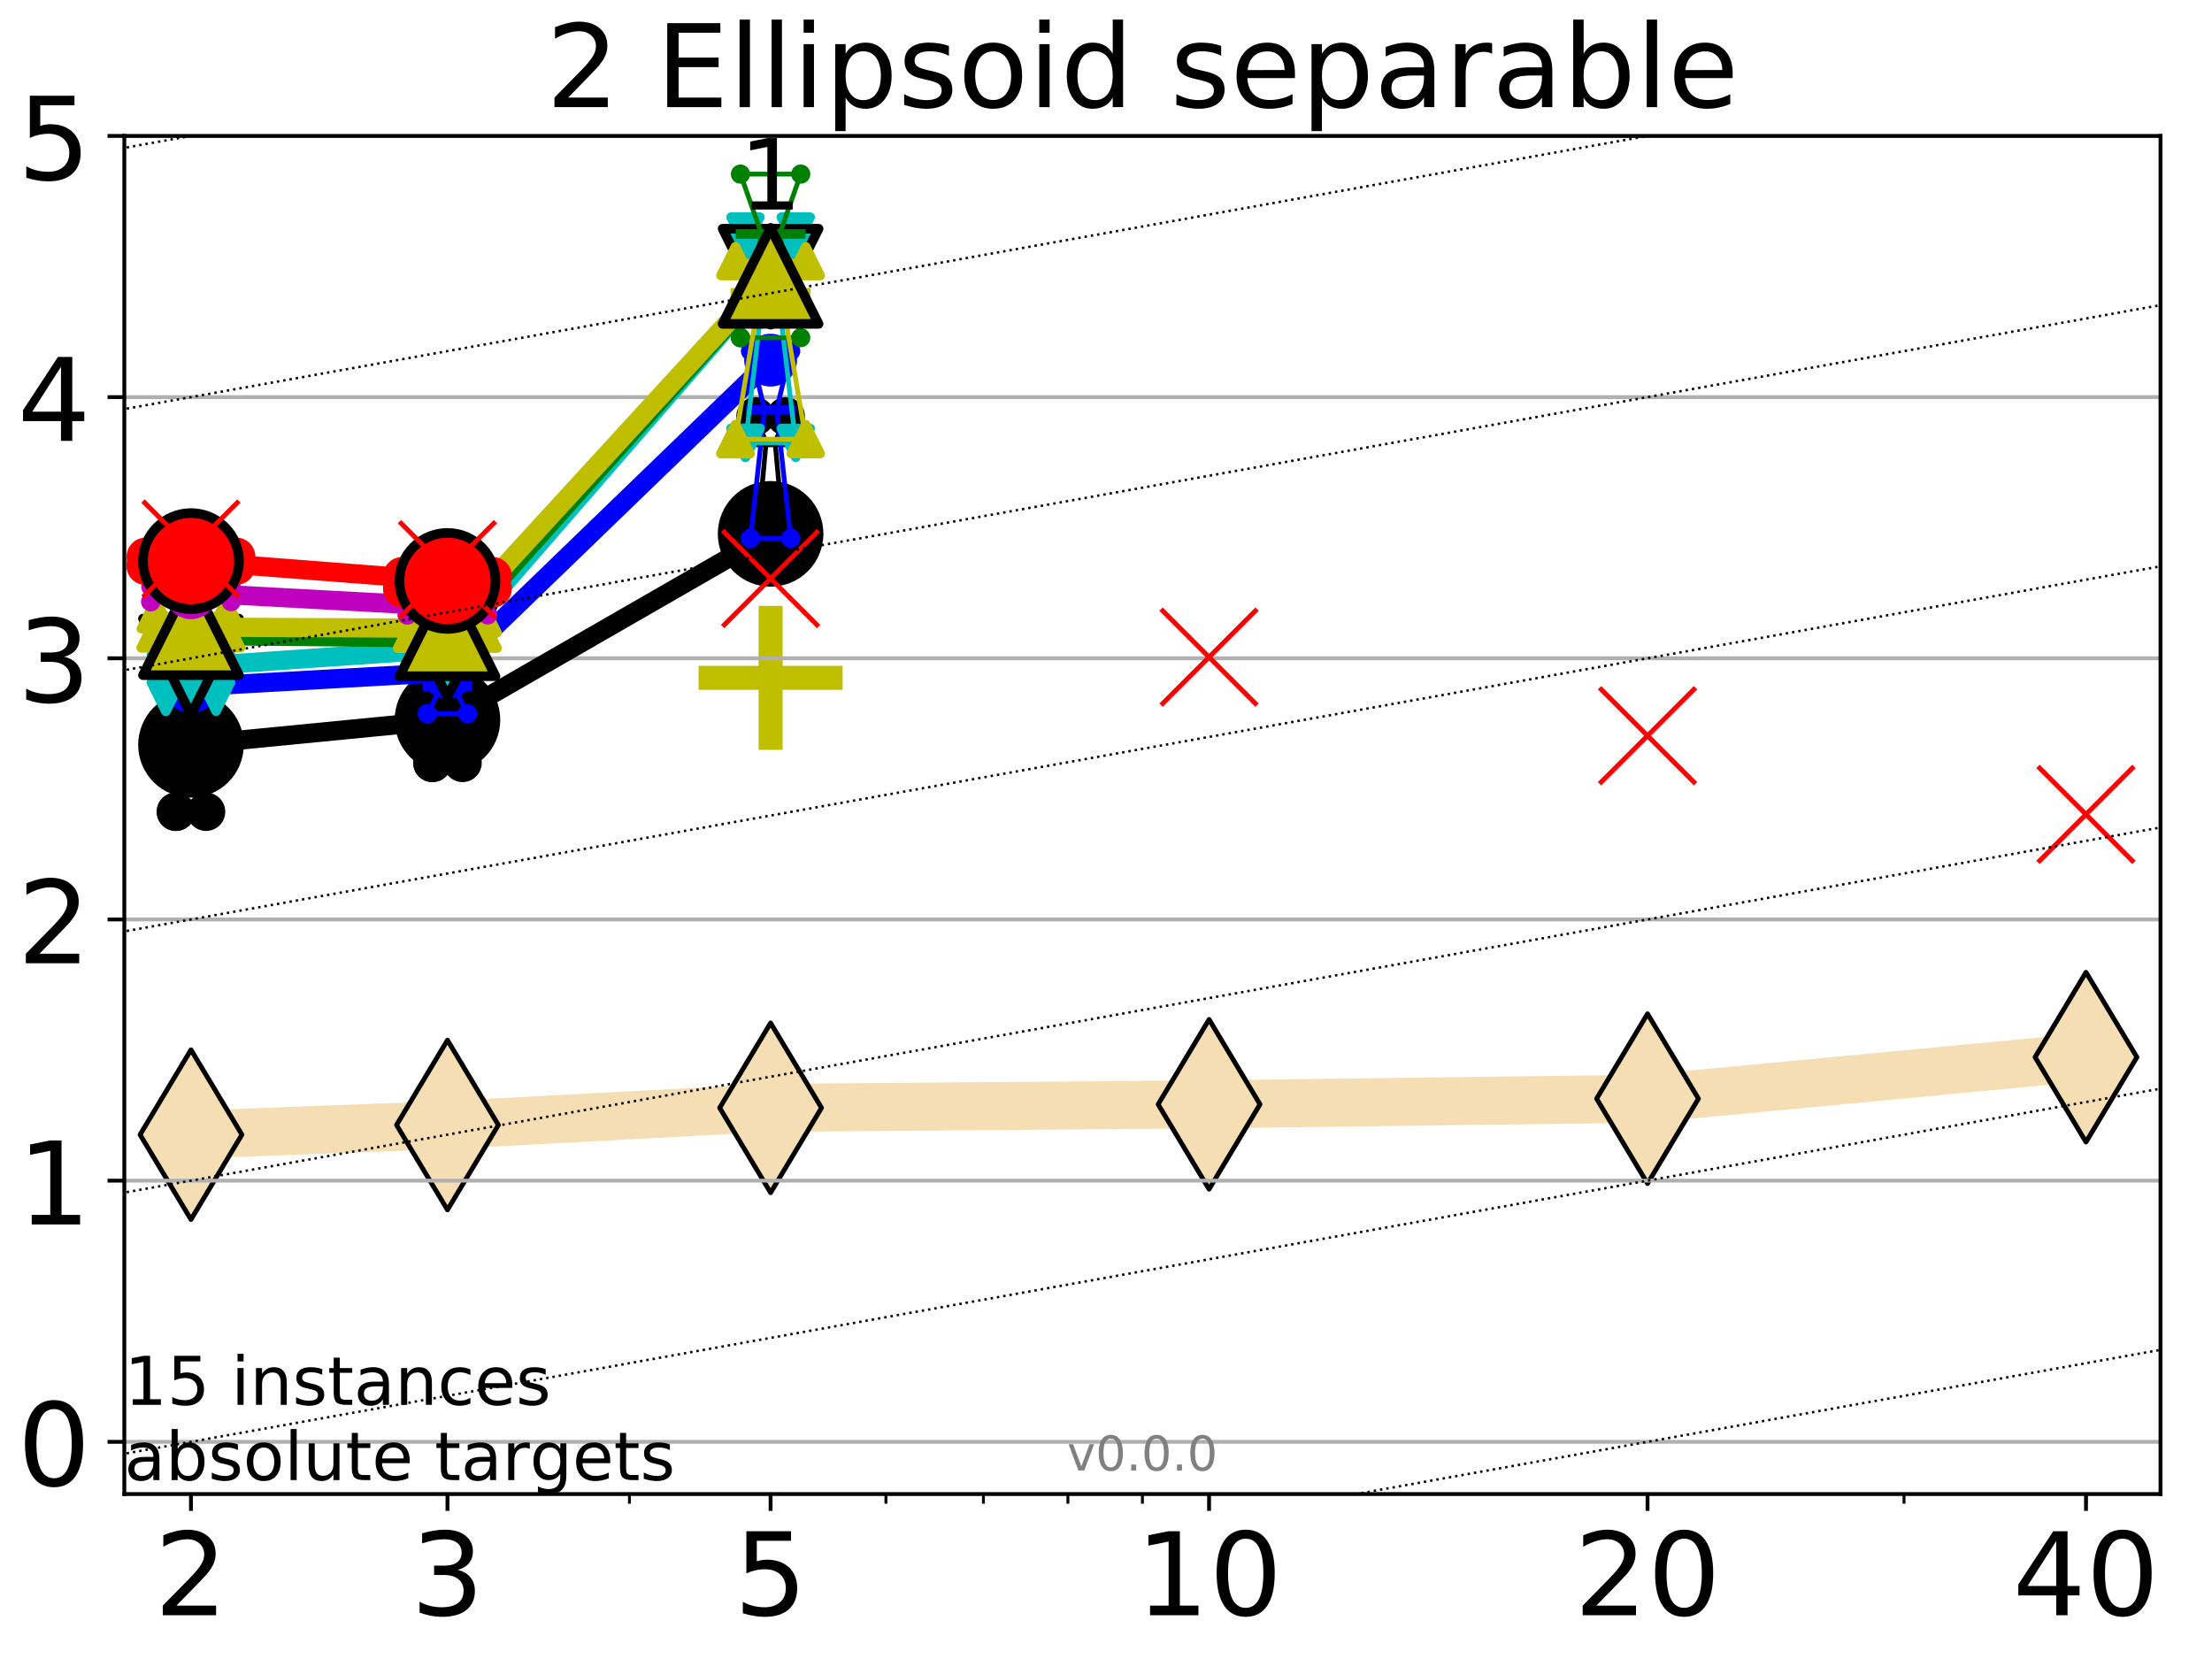 <?xml version="1.0" encoding="utf-8" standalone="no"?>
<!DOCTYPE svg PUBLIC "-//W3C//DTD SVG 1.1//EN"
  "http://www.w3.org/Graphics/SVG/1.1/DTD/svg11.dtd">
<!-- Created with matplotlib (http://matplotlib.org/) -->
<svg height="345.6pt" version="1.1" viewBox="0 0 460.8 345.6" width="460.8pt" xmlns="http://www.w3.org/2000/svg" xmlns:xlink="http://www.w3.org/1999/xlink">
 <defs>
  <style type="text/css">
*{stroke-linecap:butt;stroke-linejoin:round;}
  </style>
 </defs>
 <g id="figure_1">
  <g id="patch_1">
   <path d="M 0 345.6 
L 460.8 345.6 
L 460.8 0 
L 0 0 
z
" style="fill:#ffffff;"/>
  </g>
  <g id="axes_1">
   <g id="patch_2">
    <path d="M 25.9 311.24 
L 450.072 311.24 
L 450.072 28.32 
L 25.9 28.32 
z
" style="fill:#ffffff;"/>
   </g>
   <g id="line2d_1">
    <path clip-path="url(#p41b72214f4)" d="M 39.784 236.37 
L 93.215 234.358 
L 160.53 230.784 
L 251.87 230.05 
L 343.211 228.874 
L 434.551 220.229 
" style="fill:none;stroke:#f5deb3;stroke-linecap:square;stroke-width:10;"/>
    <defs>
     <path d="M -0 17.678 
L 10.607 0 
L 0 -17.678 
L -10.607 -0 
z
" id="m17acba09c2" style="stroke:#000000;stroke-linejoin:miter;"/>
    </defs>
    <g clip-path="url(#p41b72214f4)">
     <use style="fill:#f5deb3;stroke:#000000;stroke-linejoin:miter;" x="39.784" xlink:href="#m17acba09c2" y="236.37"/>
     <use style="fill:#f5deb3;stroke:#000000;stroke-linejoin:miter;" x="93.215" xlink:href="#m17acba09c2" y="234.358"/>
     <use style="fill:#f5deb3;stroke:#000000;stroke-linejoin:miter;" x="160.53" xlink:href="#m17acba09c2" y="230.784"/>
     <use style="fill:#f5deb3;stroke:#000000;stroke-linejoin:miter;" x="251.87" xlink:href="#m17acba09c2" y="230.05"/>
     <use style="fill:#f5deb3;stroke:#000000;stroke-linejoin:miter;" x="343.211" xlink:href="#m17acba09c2" y="228.874"/>
     <use style="fill:#f5deb3;stroke:#000000;stroke-linejoin:miter;" x="434.551" xlink:href="#m17acba09c2" y="220.229"/>
    </g>
   </g>
   <g id="line2d_2">
    <defs>
     <path d="M -15 0 
L 15 0 
M 0 15 
L 0 -15 
" id="m411413c4ca" style="stroke:#bfbf00;stroke-width:5;"/>
    </defs>
    <g clip-path="url(#p41b72214f4)">
     <use style="fill:#bfbf00;stroke:#bfbf00;stroke-width:5;" x="160.53" xlink:href="#m411413c4ca" y="141.21"/>
    </g>
   </g>
   <g id="matplotlib.axis_1">
    <g id="xtick_1">
     <g id="line2d_3">
      <defs>
       <path d="M 0 0 
L 0 3.5 
" id="mc87459ada4" style="stroke:#000000;stroke-width:0.8;"/>
      </defs>
      <g>
       <use style="stroke:#000000;stroke-width:0.8;" x="39.784" xlink:href="#mc87459ada4" y="311.24"/>
      </g>
     </g>
     <g id="text_1">
      <!-- 2 -->
      <defs>
       <path d="M 19.188 8.297 
L 53.609 8.297 
L 53.609 0 
L 7.328 0 
L 7.328 8.297 
Q 12.938 14.109 22.625 23.891 
Q 32.328 33.688 34.812 36.531 
Q 39.547 41.844 41.422 45.531 
Q 43.312 49.219 43.312 52.781 
Q 43.312 58.594 39.234 62.25 
Q 35.156 65.922 28.609 65.922 
Q 23.969 65.922 18.812 64.312 
Q 13.672 62.703 7.812 59.422 
L 7.812 69.391 
Q 13.766 71.781 18.938 73 
Q 24.125 74.219 28.422 74.219 
Q 39.75 74.219 46.484 68.547 
Q 53.219 62.891 53.219 53.422 
Q 53.219 48.922 51.531 44.891 
Q 49.859 40.875 45.406 35.406 
Q 44.188 33.984 37.641 27.219 
Q 31.109 20.453 19.188 8.297 
z
" id="DejaVuSans-32"/>
      </defs>
      <g transform="translate(32.149 336.476)scale(0.24 -0.24)">
       <use xlink:href="#DejaVuSans-32"/>
      </g>
     </g>
    </g>
    <g id="xtick_2">
     <g id="line2d_4">
      <g>
       <use style="stroke:#000000;stroke-width:0.8;" x="93.215" xlink:href="#mc87459ada4" y="311.24"/>
      </g>
     </g>
     <g id="text_2">
      <!-- 3 -->
      <defs>
       <path d="M 40.578 39.312 
Q 47.656 37.797 51.625 33 
Q 55.609 28.219 55.609 21.188 
Q 55.609 10.406 48.188 4.484 
Q 40.766 -1.422 27.094 -1.422 
Q 22.516 -1.422 17.656 -0.516 
Q 12.797 0.391 7.625 2.203 
L 7.625 11.719 
Q 11.719 9.328 16.594 8.109 
Q 21.484 6.891 26.812 6.891 
Q 36.078 6.891 40.938 10.547 
Q 45.797 14.203 45.797 21.188 
Q 45.797 27.641 41.281 31.266 
Q 36.766 34.906 28.719 34.906 
L 20.219 34.906 
L 20.219 43.016 
L 29.109 43.016 
Q 36.375 43.016 40.234 45.922 
Q 44.094 48.828 44.094 54.297 
Q 44.094 59.906 40.109 62.906 
Q 36.141 65.922 28.719 65.922 
Q 24.656 65.922 20.016 65.031 
Q 15.375 64.156 9.812 62.312 
L 9.812 71.094 
Q 15.438 72.656 20.344 73.438 
Q 25.25 74.219 29.594 74.219 
Q 40.828 74.219 47.359 69.109 
Q 53.906 64.016 53.906 55.328 
Q 53.906 49.266 50.438 45.094 
Q 46.969 40.922 40.578 39.312 
z
" id="DejaVuSans-33"/>
      </defs>
      <g transform="translate(85.58 336.476)scale(0.24 -0.24)">
       <use xlink:href="#DejaVuSans-33"/>
      </g>
     </g>
    </g>
    <g id="xtick_3">
     <g id="line2d_5">
      <g>
       <use style="stroke:#000000;stroke-width:0.8;" x="160.53" xlink:href="#mc87459ada4" y="311.24"/>
      </g>
     </g>
     <g id="text_3">
      <!-- 5 -->
      <defs>
       <path d="M 10.797 72.906 
L 49.516 72.906 
L 49.516 64.594 
L 19.828 64.594 
L 19.828 46.734 
Q 21.969 47.469 24.109 47.828 
Q 26.266 48.188 28.422 48.188 
Q 40.625 48.188 47.75 41.5 
Q 54.891 34.812 54.891 23.391 
Q 54.891 11.625 47.562 5.094 
Q 40.234 -1.422 26.906 -1.422 
Q 22.312 -1.422 17.547 -0.641 
Q 12.797 0.141 7.719 1.703 
L 7.719 11.625 
Q 12.109 9.234 16.797 8.062 
Q 21.484 6.891 26.703 6.891 
Q 35.156 6.891 40.078 11.328 
Q 45.016 15.766 45.016 23.391 
Q 45.016 31 40.078 35.438 
Q 35.156 39.891 26.703 39.891 
Q 22.75 39.891 18.812 39.016 
Q 14.891 38.141 10.797 36.281 
z
" id="DejaVuSans-35"/>
      </defs>
      <g transform="translate(152.895 336.476)scale(0.24 -0.24)">
       <use xlink:href="#DejaVuSans-35"/>
      </g>
     </g>
    </g>
    <g id="xtick_4">
     <g id="line2d_6">
      <g>
       <use style="stroke:#000000;stroke-width:0.8;" x="251.87" xlink:href="#mc87459ada4" y="311.24"/>
      </g>
     </g>
     <g id="text_4">
      <!-- 10 -->
      <defs>
       <path d="M 12.406 8.297 
L 28.516 8.297 
L 28.516 63.922 
L 10.984 60.406 
L 10.984 69.391 
L 28.422 72.906 
L 38.281 72.906 
L 38.281 8.297 
L 54.391 8.297 
L 54.391 0 
L 12.406 0 
z
" id="DejaVuSans-31"/>
       <path d="M 31.781 66.406 
Q 24.172 66.406 20.328 58.906 
Q 16.5 51.422 16.5 36.375 
Q 16.5 21.391 20.328 13.891 
Q 24.172 6.391 31.781 6.391 
Q 39.453 6.391 43.281 13.891 
Q 47.125 21.391 47.125 36.375 
Q 47.125 51.422 43.281 58.906 
Q 39.453 66.406 31.781 66.406 
z
M 31.781 74.219 
Q 44.047 74.219 50.516 64.516 
Q 56.984 54.828 56.984 36.375 
Q 56.984 17.969 50.516 8.266 
Q 44.047 -1.422 31.781 -1.422 
Q 19.531 -1.422 13.062 8.266 
Q 6.594 17.969 6.594 36.375 
Q 6.594 54.828 13.062 64.516 
Q 19.531 74.219 31.781 74.219 
z
" id="DejaVuSans-30"/>
      </defs>
      <g transform="translate(236.6 336.476)scale(0.24 -0.24)">
       <use xlink:href="#DejaVuSans-31"/>
       <use x="63.623" xlink:href="#DejaVuSans-30"/>
      </g>
     </g>
    </g>
    <g id="xtick_5">
     <g id="line2d_7">
      <g>
       <use style="stroke:#000000;stroke-width:0.8;" x="343.211" xlink:href="#mc87459ada4" y="311.24"/>
      </g>
     </g>
     <g id="text_5">
      <!-- 20 -->
      <g transform="translate(327.941 336.476)scale(0.24 -0.24)">
       <use xlink:href="#DejaVuSans-32"/>
       <use x="63.623" xlink:href="#DejaVuSans-30"/>
      </g>
     </g>
    </g>
    <g id="xtick_6">
     <g id="line2d_8">
      <g>
       <use style="stroke:#000000;stroke-width:0.8;" x="434.551" xlink:href="#mc87459ada4" y="311.24"/>
      </g>
     </g>
     <g id="text_6">
      <!-- 40 -->
      <defs>
       <path d="M 37.797 64.312 
L 12.891 25.391 
L 37.797 25.391 
z
M 35.203 72.906 
L 47.609 72.906 
L 47.609 25.391 
L 58.016 25.391 
L 58.016 17.188 
L 47.609 17.188 
L 47.609 0 
L 37.797 0 
L 37.797 17.188 
L 4.891 17.188 
L 4.891 26.703 
z
" id="DejaVuSans-34"/>
      </defs>
      <g transform="translate(419.281 336.476)scale(0.24 -0.24)">
       <use xlink:href="#DejaVuSans-34"/>
       <use x="63.623" xlink:href="#DejaVuSans-30"/>
      </g>
     </g>
    </g>
    <g id="xtick_7">
     <g id="line2d_9">
      <defs>
       <path d="M 0 0 
L 0 2 
" id="m5829cdf024" style="stroke:#000000;stroke-width:0.6;"/>
      </defs>
      <g>
       <use style="stroke:#000000;stroke-width:0.6;" x="39.784" xlink:href="#m5829cdf024" y="311.24"/>
      </g>
     </g>
    </g>
    <g id="xtick_8">
     <g id="line2d_10">
      <g>
       <use style="stroke:#000000;stroke-width:0.6;" x="93.215" xlink:href="#m5829cdf024" y="311.24"/>
      </g>
     </g>
    </g>
    <g id="xtick_9">
     <g id="line2d_11">
      <g>
       <use style="stroke:#000000;stroke-width:0.6;" x="131.125" xlink:href="#m5829cdf024" y="311.24"/>
      </g>
     </g>
    </g>
    <g id="xtick_10">
     <g id="line2d_12">
      <g>
       <use style="stroke:#000000;stroke-width:0.6;" x="160.53" xlink:href="#m5829cdf024" y="311.24"/>
      </g>
     </g>
    </g>
    <g id="xtick_11">
     <g id="line2d_13">
      <g>
       <use style="stroke:#000000;stroke-width:0.6;" x="184.555" xlink:href="#m5829cdf024" y="311.24"/>
      </g>
     </g>
    </g>
    <g id="xtick_12">
     <g id="line2d_14">
      <g>
       <use style="stroke:#000000;stroke-width:0.6;" x="204.869" xlink:href="#m5829cdf024" y="311.24"/>
      </g>
     </g>
    </g>
    <g id="xtick_13">
     <g id="line2d_15">
      <g>
       <use style="stroke:#000000;stroke-width:0.6;" x="222.465" xlink:href="#m5829cdf024" y="311.24"/>
      </g>
     </g>
    </g>
    <g id="xtick_14">
     <g id="line2d_16">
      <g>
       <use style="stroke:#000000;stroke-width:0.6;" x="237.986" xlink:href="#m5829cdf024" y="311.24"/>
      </g>
     </g>
    </g>
    <g id="xtick_15">
     <g id="line2d_17">
      <g>
       <use style="stroke:#000000;stroke-width:0.6;" x="343.211" xlink:href="#m5829cdf024" y="311.24"/>
      </g>
     </g>
    </g>
    <g id="xtick_16">
     <g id="line2d_18">
      <g>
       <use style="stroke:#000000;stroke-width:0.6;" x="396.641" xlink:href="#m5829cdf024" y="311.24"/>
      </g>
     </g>
    </g>
    <g id="xtick_17">
     <g id="line2d_19">
      <g>
       <use style="stroke:#000000;stroke-width:0.6;" x="434.551" xlink:href="#m5829cdf024" y="311.24"/>
      </g>
     </g>
    </g>
   </g>
   <g id="matplotlib.axis_2">
    <g id="ytick_1">
     <g id="line2d_20">
      <path clip-path="url(#p41b72214f4)" d="M 25.9 300.358 
L 450.072 300.358 
" style="fill:none;stroke:#b0b0b0;stroke-linecap:square;stroke-width:0.8;"/>
     </g>
     <g id="line2d_21">
      <defs>
       <path d="M 0 0 
L -3.5 0 
" id="mf0dac13c81" style="stroke:#000000;stroke-width:0.8;"/>
      </defs>
      <g>
       <use style="stroke:#000000;stroke-width:0.8;" x="25.9" xlink:href="#mf0dac13c81" y="300.358"/>
      </g>
     </g>
     <g id="text_7">
      <!-- 0 -->
      <g transform="translate(3.63 309.477)scale(0.24 -0.24)">
       <use xlink:href="#DejaVuSans-30"/>
      </g>
     </g>
    </g>
    <g id="ytick_2">
     <g id="line2d_22">
      <path clip-path="url(#p41b72214f4)" d="M 25.9 245.951 
L 450.072 245.951 
" style="fill:none;stroke:#b0b0b0;stroke-linecap:square;stroke-width:0.8;"/>
     </g>
     <g id="line2d_23">
      <g>
       <use style="stroke:#000000;stroke-width:0.8;" x="25.9" xlink:href="#mf0dac13c81" y="245.951"/>
      </g>
     </g>
     <g id="text_8">
      <!-- 1 -->
      <g transform="translate(3.63 255.069)scale(0.24 -0.24)">
       <use xlink:href="#DejaVuSans-31"/>
      </g>
     </g>
    </g>
    <g id="ytick_3">
     <g id="line2d_24">
      <path clip-path="url(#p41b72214f4)" d="M 25.9 191.543 
L 450.072 191.543 
" style="fill:none;stroke:#b0b0b0;stroke-linecap:square;stroke-width:0.8;"/>
     </g>
     <g id="line2d_25">
      <g>
       <use style="stroke:#000000;stroke-width:0.8;" x="25.9" xlink:href="#mf0dac13c81" y="191.543"/>
      </g>
     </g>
     <g id="text_9">
      <!-- 2 -->
      <g transform="translate(3.63 200.661)scale(0.24 -0.24)">
       <use xlink:href="#DejaVuSans-32"/>
      </g>
     </g>
    </g>
    <g id="ytick_4">
     <g id="line2d_26">
      <path clip-path="url(#p41b72214f4)" d="M 25.9 137.135 
L 450.072 137.135 
" style="fill:none;stroke:#b0b0b0;stroke-linecap:square;stroke-width:0.8;"/>
     </g>
     <g id="line2d_27">
      <g>
       <use style="stroke:#000000;stroke-width:0.8;" x="25.9" xlink:href="#mf0dac13c81" y="137.135"/>
      </g>
     </g>
     <g id="text_10">
      <!-- 3 -->
      <g transform="translate(3.63 146.254)scale(0.24 -0.24)">
       <use xlink:href="#DejaVuSans-33"/>
      </g>
     </g>
    </g>
    <g id="ytick_5">
     <g id="line2d_28">
      <path clip-path="url(#p41b72214f4)" d="M 25.9 82.728 
L 450.072 82.728 
" style="fill:none;stroke:#b0b0b0;stroke-linecap:square;stroke-width:0.8;"/>
     </g>
     <g id="line2d_29">
      <g>
       <use style="stroke:#000000;stroke-width:0.8;" x="25.9" xlink:href="#mf0dac13c81" y="82.728"/>
      </g>
     </g>
     <g id="text_11">
      <!-- 4 -->
      <g transform="translate(3.63 91.846)scale(0.24 -0.24)">
       <use xlink:href="#DejaVuSans-34"/>
      </g>
     </g>
    </g>
    <g id="ytick_6">
     <g id="line2d_30">
      <path clip-path="url(#p41b72214f4)" d="M 25.9 28.32 
L 450.072 28.32 
" style="fill:none;stroke:#b0b0b0;stroke-linecap:square;stroke-width:0.8;"/>
     </g>
     <g id="line2d_31">
      <g>
       <use style="stroke:#000000;stroke-width:0.8;" x="25.9" xlink:href="#mf0dac13c81" y="28.32"/>
      </g>
     </g>
     <g id="text_12">
      <!-- 5 -->
      <g transform="translate(3.63 37.438)scale(0.24 -0.24)">
       <use xlink:href="#DejaVuSans-35"/>
      </g>
     </g>
    </g>
   </g>
   <g id="line2d_32">
    <path clip-path="url(#p41b72214f4)" d="M 36.644 169.102 
L 38.842 162.505 
L 36.644 160.311 
L 42.924 160.311 
L 40.726 162.505 
L 42.924 169.102 
L 36.644 169.102 
" style="fill:none;stroke:#000000;stroke-linecap:square;"/>
   </g>
   <g id="line2d_33">
    <path clip-path="url(#p41b72214f4)" d="M 36.644 169.102 
L 42.924 169.102 
L 42.924 160.311 
L 36.644 160.311 
L 36.644 169.102 
" style="fill:none;"/>
    <defs>
     <path d="M 0 3 
C 0.796 3 1.559 2.684 2.121 2.121 
C 2.684 1.559 3 0.796 3 0 
C 3 -0.796 2.684 -1.559 2.121 -2.121 
C 1.559 -2.684 0.796 -3 0 -3 
C -0.796 -3 -1.559 -2.684 -2.121 -2.121 
C -2.684 -1.559 -3 -0.796 -3 0 
C -3 0.796 -2.684 1.559 -2.121 2.121 
C -1.559 2.684 -0.796 3 0 3 
z
" id="m8e8d3b3128" style="stroke:#000000;stroke-width:2;"/>
    </defs>
    <g clip-path="url(#p41b72214f4)">
     <use style="stroke:#000000;stroke-width:2;" x="36.644" xlink:href="#m8e8d3b3128" y="169.102"/>
     <use style="stroke:#000000;stroke-width:2;" x="42.924" xlink:href="#m8e8d3b3128" y="169.102"/>
     <use style="stroke:#000000;stroke-width:2;" x="42.924" xlink:href="#m8e8d3b3128" y="160.311"/>
     <use style="stroke:#000000;stroke-width:2;" x="36.644" xlink:href="#m8e8d3b3128" y="160.311"/>
     <use style="stroke:#000000;stroke-width:2;" x="36.644" xlink:href="#m8e8d3b3128" y="169.102"/>
    </g>
   </g>
   <g id="line2d_34">
    <path clip-path="url(#p41b72214f4)" d="M 36.644 162.505 
L 42.924 162.505 
" style="fill:none;stroke:#000000;stroke-linecap:square;stroke-width:2;"/>
   </g>
   <g id="line2d_35">
    <path clip-path="url(#p41b72214f4)" d="M 90.075 158.925 
L 92.273 155.986 
L 90.075 154.776 
L 96.355 154.776 
L 94.157 155.986 
L 96.355 158.925 
L 90.075 158.925 
" style="fill:none;stroke:#000000;stroke-linecap:square;"/>
   </g>
   <g id="line2d_36">
    <path clip-path="url(#p41b72214f4)" d="M 90.075 158.925 
L 96.355 158.925 
L 96.355 154.776 
L 90.075 154.776 
L 90.075 158.925 
" style="fill:none;"/>
    <g clip-path="url(#p41b72214f4)">
     <use style="stroke:#000000;stroke-width:2;" x="90.075" xlink:href="#m8e8d3b3128" y="158.925"/>
     <use style="stroke:#000000;stroke-width:2;" x="96.355" xlink:href="#m8e8d3b3128" y="158.925"/>
     <use style="stroke:#000000;stroke-width:2;" x="96.355" xlink:href="#m8e8d3b3128" y="154.776"/>
     <use style="stroke:#000000;stroke-width:2;" x="90.075" xlink:href="#m8e8d3b3128" y="154.776"/>
     <use style="stroke:#000000;stroke-width:2;" x="90.075" xlink:href="#m8e8d3b3128" y="158.925"/>
    </g>
   </g>
   <g id="line2d_37">
    <path clip-path="url(#p41b72214f4)" d="M 90.075 155.986 
L 96.355 155.986 
" style="fill:none;stroke:#000000;stroke-linecap:square;stroke-width:2;"/>
   </g>
   <g id="line2d_38">
    <path clip-path="url(#p41b72214f4)" d="M 157.39 116.239 
L 159.588 92.149 
L 157.39 86.738 
L 163.669 86.738 
L 161.472 92.149 
L 163.669 116.239 
L 157.39 116.239 
" style="fill:none;stroke:#000000;stroke-linecap:square;"/>
   </g>
   <g id="line2d_39">
    <path clip-path="url(#p41b72214f4)" d="M 157.39 116.239 
L 163.669 116.239 
L 163.669 86.738 
L 157.39 86.738 
L 157.39 116.239 
" style="fill:none;"/>
    <g clip-path="url(#p41b72214f4)">
     <use style="stroke:#000000;stroke-width:2;" x="157.39" xlink:href="#m8e8d3b3128" y="116.239"/>
     <use style="stroke:#000000;stroke-width:2;" x="163.669" xlink:href="#m8e8d3b3128" y="116.239"/>
     <use style="stroke:#000000;stroke-width:2;" x="163.669" xlink:href="#m8e8d3b3128" y="86.738"/>
     <use style="stroke:#000000;stroke-width:2;" x="157.39" xlink:href="#m8e8d3b3128" y="86.738"/>
     <use style="stroke:#000000;stroke-width:2;" x="157.39" xlink:href="#m8e8d3b3128" y="116.239"/>
    </g>
   </g>
   <g id="line2d_40">
    <path clip-path="url(#p41b72214f4)" d="M 157.39 92.149 
L 163.669 92.149 
" style="fill:none;stroke:#000000;stroke-linecap:square;stroke-width:2;"/>
   </g>
   <g id="line2d_41">
    <path clip-path="url(#p41b72214f4)" d="M 39.784 155.164 
L 93.215 149.95 
" style="fill:none;stroke:#000000;stroke-linecap:square;stroke-width:4;"/>
   </g>
   <g id="line2d_42">
    <path clip-path="url(#p41b72214f4)" d="M 93.215 149.95 
L 160.53 111.21 
" style="fill:none;stroke:#000000;stroke-linecap:square;stroke-width:4;"/>
   </g>
   <g id="line2d_43">
    <path clip-path="url(#p41b72214f4)" d="M 39.784 155.164 
L 93.215 149.95 
L 160.53 111.21 
" style="fill:none;"/>
    <defs>
     <path d="M 0 10 
C 2.652 10 5.196 8.946 7.071 7.071 
C 8.946 5.196 10 2.652 10 0 
C 10 -2.652 8.946 -5.196 7.071 -7.071 
C 5.196 -8.946 2.652 -10 0 -10 
C -2.652 -10 -5.196 -8.946 -7.071 -7.071 
C -8.946 -5.196 -10 -2.652 -10 0 
C -10 2.652 -8.946 5.196 -7.071 7.071 
C -5.196 8.946 -2.652 10 0 10 
z
" id="m73e2e656a4" style="stroke:#000000;stroke-width:2;"/>
    </defs>
    <g clip-path="url(#p41b72214f4)">
     <use style="stroke:#000000;stroke-width:2;" x="39.784" xlink:href="#m73e2e656a4" y="155.164"/>
     <use style="stroke:#000000;stroke-width:2;" x="93.215" xlink:href="#m73e2e656a4" y="149.95"/>
     <use style="stroke:#000000;stroke-width:2;" x="160.53" xlink:href="#m73e2e656a4" y="111.21"/>
    </g>
   </g>
   <g id="line2d_44">
    <path clip-path="url(#p41b72214f4)" d="M 35.597 141.581 
L 38.528 141.368 
L 35.597 140.837 
L 43.971 140.837 
L 41.04 141.368 
L 43.971 141.581 
L 35.597 141.581 
" style="fill:none;stroke:#0000ff;stroke-linecap:square;"/>
   </g>
   <g id="line2d_45">
    <path clip-path="url(#p41b72214f4)" d="M 35.597 141.581 
L 43.971 141.581 
L 43.971 140.837 
L 35.597 140.837 
L 35.597 141.581 
" style="fill:none;"/>
    <defs>
     <path d="M 0 1.5 
C 0.398 1.5 0.779 1.342 1.061 1.061 
C 1.342 0.779 1.5 0.398 1.5 0 
C 1.5 -0.398 1.342 -0.779 1.061 -1.061 
C 0.779 -1.342 0.398 -1.5 0 -1.5 
C -0.398 -1.5 -0.779 -1.342 -1.061 -1.061 
C -1.342 -0.779 -1.5 -0.398 -1.5 0 
C -1.5 0.398 -1.342 0.779 -1.061 1.061 
C -0.779 1.342 -0.398 1.5 0 1.5 
z
" id="mc4c1882ede" style="stroke:#0000ff;"/>
    </defs>
    <g clip-path="url(#p41b72214f4)">
     <use style="fill:#0000ff;stroke:#0000ff;" x="35.597" xlink:href="#mc4c1882ede" y="141.581"/>
     <use style="fill:#0000ff;stroke:#0000ff;" x="43.971" xlink:href="#mc4c1882ede" y="141.581"/>
     <use style="fill:#0000ff;stroke:#0000ff;" x="43.971" xlink:href="#mc4c1882ede" y="140.837"/>
     <use style="fill:#0000ff;stroke:#0000ff;" x="35.597" xlink:href="#mc4c1882ede" y="140.837"/>
     <use style="fill:#0000ff;stroke:#0000ff;" x="35.597" xlink:href="#mc4c1882ede" y="141.581"/>
    </g>
   </g>
   <g id="line2d_46">
    <path clip-path="url(#p41b72214f4)" d="M 35.597 141.368 
L 43.971 141.368 
" style="fill:none;stroke:#0000ff;stroke-linecap:square;stroke-width:2;"/>
   </g>
   <g id="line2d_47">
    <path clip-path="url(#p41b72214f4)" d="M 89.028 148.673 
L 91.959 142.976 
L 89.028 134.84 
L 97.401 134.84 
L 94.471 142.976 
L 97.401 148.673 
L 89.028 148.673 
" style="fill:none;stroke:#0000ff;stroke-linecap:square;"/>
   </g>
   <g id="line2d_48">
    <path clip-path="url(#p41b72214f4)" d="M 89.028 148.673 
L 97.401 148.673 
L 97.401 134.84 
L 89.028 134.84 
L 89.028 148.673 
" style="fill:none;"/>
    <g clip-path="url(#p41b72214f4)">
     <use style="fill:#0000ff;stroke:#0000ff;" x="89.028" xlink:href="#mc4c1882ede" y="148.673"/>
     <use style="fill:#0000ff;stroke:#0000ff;" x="97.401" xlink:href="#mc4c1882ede" y="148.673"/>
     <use style="fill:#0000ff;stroke:#0000ff;" x="97.401" xlink:href="#mc4c1882ede" y="134.84"/>
     <use style="fill:#0000ff;stroke:#0000ff;" x="89.028" xlink:href="#mc4c1882ede" y="134.84"/>
     <use style="fill:#0000ff;stroke:#0000ff;" x="89.028" xlink:href="#mc4c1882ede" y="148.673"/>
    </g>
   </g>
   <g id="line2d_49">
    <path clip-path="url(#p41b72214f4)" d="M 89.028 142.976 
L 97.401 142.976 
" style="fill:none;stroke:#0000ff;stroke-linecap:square;stroke-width:2;"/>
   </g>
   <g id="line2d_50">
    <path clip-path="url(#p41b72214f4)" d="M 156.343 112.149 
L 159.274 85.376 
L 156.343 73.147 
L 164.716 73.147 
L 161.786 85.376 
L 164.716 112.149 
L 156.343 112.149 
" style="fill:none;stroke:#0000ff;stroke-linecap:square;"/>
   </g>
   <g id="line2d_51">
    <path clip-path="url(#p41b72214f4)" d="M 156.343 112.149 
L 164.716 112.149 
L 164.716 73.147 
L 156.343 73.147 
L 156.343 112.149 
" style="fill:none;"/>
    <g clip-path="url(#p41b72214f4)">
     <use style="fill:#0000ff;stroke:#0000ff;" x="156.343" xlink:href="#mc4c1882ede" y="112.149"/>
     <use style="fill:#0000ff;stroke:#0000ff;" x="164.716" xlink:href="#mc4c1882ede" y="112.149"/>
     <use style="fill:#0000ff;stroke:#0000ff;" x="164.716" xlink:href="#mc4c1882ede" y="73.147"/>
     <use style="fill:#0000ff;stroke:#0000ff;" x="156.343" xlink:href="#mc4c1882ede" y="73.147"/>
     <use style="fill:#0000ff;stroke:#0000ff;" x="156.343" xlink:href="#mc4c1882ede" y="112.149"/>
    </g>
   </g>
   <g id="line2d_52">
    <path clip-path="url(#p41b72214f4)" d="M 156.343 85.376 
L 164.716 85.376 
" style="fill:none;stroke:#0000ff;stroke-linecap:square;stroke-width:2;"/>
   </g>
   <g id="line2d_53">
    <path clip-path="url(#p41b72214f4)" d="M 39.784 143.065 
L 93.215 140.075 
" style="fill:none;stroke:#0000ff;stroke-linecap:square;stroke-width:4;"/>
   </g>
   <g id="line2d_54">
    <path clip-path="url(#p41b72214f4)" d="M 93.215 140.075 
L 160.53 75.027 
" style="fill:none;stroke:#0000ff;stroke-linecap:square;stroke-width:4;"/>
   </g>
   <g id="line2d_55">
    <path clip-path="url(#p41b72214f4)" d="M 39.784 143.065 
L 93.215 140.075 
L 160.53 75.027 
" style="fill:none;"/>
    <defs>
     <path d="M 0 5 
C 1.326 5 2.598 4.473 3.536 3.536 
C 4.473 2.598 5 1.326 5 0 
C 5 -1.326 4.473 -2.598 3.536 -3.536 
C 2.598 -4.473 1.326 -5 0 -5 
C -1.326 -5 -2.598 -4.473 -3.536 -3.536 
C -4.473 -2.598 -5 -1.326 -5 0 
C -5 1.326 -4.473 2.598 -3.536 3.536 
C -2.598 4.473 -1.326 5 0 5 
z
" id="mc6252565d7" style="stroke:#0000ff;"/>
    </defs>
    <g clip-path="url(#p41b72214f4)">
     <use style="fill:#0000ff;stroke:#0000ff;" x="39.784" xlink:href="#mc6252565d7" y="143.065"/>
     <use style="fill:#0000ff;stroke:#0000ff;" x="93.215" xlink:href="#mc6252565d7" y="140.075"/>
     <use style="fill:#0000ff;stroke:#0000ff;" x="160.53" xlink:href="#mc6252565d7" y="75.027"/>
    </g>
   </g>
   <g id="line2d_56">
    <path clip-path="url(#p41b72214f4)" d="M 34.551 145.145 
L 38.214 142.1 
L 34.551 139.429 
L 45.017 139.429 
L 41.354 142.1 
L 45.017 145.145 
L 34.551 145.145 
" style="fill:none;stroke:#00bfbf;stroke-linecap:square;"/>
   </g>
   <g id="line2d_57">
    <path clip-path="url(#p41b72214f4)" d="M 34.551 145.145 
L 45.017 145.145 
L 45.017 139.429 
L 34.551 139.429 
L 34.551 145.145 
" style="fill:none;"/>
    <defs>
     <path d="M -0 3 
L 3 -3 
L -3 -3 
z
" id="m1675b1c858" style="stroke:#00bfbf;stroke-linejoin:miter;stroke-width:2;"/>
    </defs>
    <g clip-path="url(#p41b72214f4)">
     <use style="fill:#00bfbf;stroke:#00bfbf;stroke-linejoin:miter;stroke-width:2;" x="34.551" xlink:href="#m1675b1c858" y="145.145"/>
     <use style="fill:#00bfbf;stroke:#00bfbf;stroke-linejoin:miter;stroke-width:2;" x="45.017" xlink:href="#m1675b1c858" y="145.145"/>
     <use style="fill:#00bfbf;stroke:#00bfbf;stroke-linejoin:miter;stroke-width:2;" x="45.017" xlink:href="#m1675b1c858" y="139.429"/>
     <use style="fill:#00bfbf;stroke:#00bfbf;stroke-linejoin:miter;stroke-width:2;" x="34.551" xlink:href="#m1675b1c858" y="139.429"/>
     <use style="fill:#00bfbf;stroke:#00bfbf;stroke-linejoin:miter;stroke-width:2;" x="34.551" xlink:href="#m1675b1c858" y="145.145"/>
    </g>
   </g>
   <g id="line2d_58">
    <path clip-path="url(#p41b72214f4)" d="M 34.551 142.1 
L 45.017 142.1 
" style="fill:none;stroke:#00bfbf;stroke-linecap:square;stroke-width:2;"/>
   </g>
   <g id="line2d_59">
    <path clip-path="url(#p41b72214f4)" d="M 87.982 136.877 
L 91.645 131.882 
L 87.982 130.432 
L 98.448 130.432 
L 94.785 131.882 
L 98.448 136.877 
L 87.982 136.877 
" style="fill:none;stroke:#00bfbf;stroke-linecap:square;"/>
   </g>
   <g id="line2d_60">
    <path clip-path="url(#p41b72214f4)" d="M 87.982 136.877 
L 98.448 136.877 
L 98.448 130.432 
L 87.982 130.432 
L 87.982 136.877 
" style="fill:none;"/>
    <g clip-path="url(#p41b72214f4)">
     <use style="fill:#00bfbf;stroke:#00bfbf;stroke-linejoin:miter;stroke-width:2;" x="87.982" xlink:href="#m1675b1c858" y="136.877"/>
     <use style="fill:#00bfbf;stroke:#00bfbf;stroke-linejoin:miter;stroke-width:2;" x="98.448" xlink:href="#m1675b1c858" y="136.877"/>
     <use style="fill:#00bfbf;stroke:#00bfbf;stroke-linejoin:miter;stroke-width:2;" x="98.448" xlink:href="#m1675b1c858" y="130.432"/>
     <use style="fill:#00bfbf;stroke:#00bfbf;stroke-linejoin:miter;stroke-width:2;" x="87.982" xlink:href="#m1675b1c858" y="130.432"/>
     <use style="fill:#00bfbf;stroke:#00bfbf;stroke-linejoin:miter;stroke-width:2;" x="87.982" xlink:href="#m1675b1c858" y="136.877"/>
    </g>
   </g>
   <g id="line2d_61">
    <path clip-path="url(#p41b72214f4)" d="M 87.982 131.882 
L 98.448 131.882 
" style="fill:none;stroke:#00bfbf;stroke-linecap:square;stroke-width:2;"/>
   </g>
   <g id="line2d_62">
    <path clip-path="url(#p41b72214f4)" d="M 155.296 92.258 
L 158.96 61.207 
L 155.296 48.238 
L 165.763 48.238 
L 162.1 61.207 
L 165.763 92.258 
L 155.296 92.258 
" style="fill:none;stroke:#00bfbf;stroke-linecap:square;"/>
   </g>
   <g id="line2d_63">
    <path clip-path="url(#p41b72214f4)" d="M 155.296 92.258 
L 165.763 92.258 
L 165.763 48.238 
L 155.296 48.238 
L 155.296 92.258 
" style="fill:none;"/>
    <g clip-path="url(#p41b72214f4)">
     <use style="fill:#00bfbf;stroke:#00bfbf;stroke-linejoin:miter;stroke-width:2;" x="155.296" xlink:href="#m1675b1c858" y="92.258"/>
     <use style="fill:#00bfbf;stroke:#00bfbf;stroke-linejoin:miter;stroke-width:2;" x="165.763" xlink:href="#m1675b1c858" y="92.258"/>
     <use style="fill:#00bfbf;stroke:#00bfbf;stroke-linejoin:miter;stroke-width:2;" x="165.763" xlink:href="#m1675b1c858" y="48.238"/>
     <use style="fill:#00bfbf;stroke:#00bfbf;stroke-linejoin:miter;stroke-width:2;" x="155.296" xlink:href="#m1675b1c858" y="48.238"/>
     <use style="fill:#00bfbf;stroke:#00bfbf;stroke-linejoin:miter;stroke-width:2;" x="155.296" xlink:href="#m1675b1c858" y="92.258"/>
    </g>
   </g>
   <g id="line2d_64">
    <path clip-path="url(#p41b72214f4)" d="M 155.296 61.207 
L 165.763 61.207 
" style="fill:none;stroke:#00bfbf;stroke-linecap:square;stroke-width:2;"/>
   </g>
   <g id="line2d_65">
    <path clip-path="url(#p41b72214f4)" d="M 39.784 138.865 
L 93.215 135.177 
" style="fill:none;stroke:#00bfbf;stroke-linecap:square;stroke-width:4;"/>
   </g>
   <g id="line2d_66">
    <path clip-path="url(#p41b72214f4)" d="M 93.215 135.177 
L 160.53 57.649 
" style="fill:none;stroke:#00bfbf;stroke-linecap:square;stroke-width:4;"/>
   </g>
   <g id="line2d_67">
    <path clip-path="url(#p41b72214f4)" d="M 39.784 138.865 
L 93.215 135.177 
L 160.53 57.649 
" style="fill:none;"/>
    <defs>
     <path d="M -0 10 
L 10 -10 
L -10 -10 
z
" id="m4bdbe24487" style="stroke:#000000;stroke-linejoin:miter;stroke-width:2;"/>
    </defs>
    <g clip-path="url(#p41b72214f4)">
     <use style="fill:#00bfbf;stroke:#000000;stroke-linejoin:miter;stroke-width:2;" x="39.784" xlink:href="#m4bdbe24487" y="138.865"/>
     <use style="fill:#00bfbf;stroke:#000000;stroke-linejoin:miter;stroke-width:2;" x="93.215" xlink:href="#m4bdbe24487" y="135.177"/>
     <use style="fill:#00bfbf;stroke:#000000;stroke-linejoin:miter;stroke-width:2;" x="160.53" xlink:href="#m4bdbe24487" y="57.649"/>
    </g>
   </g>
   <g id="line2d_68">
    <path clip-path="url(#p41b72214f4)" d="M 33.504 135.893 
L 37.9 133.015 
L 33.504 131.321 
L 46.064 131.321 
L 41.668 133.015 
L 46.064 135.893 
L 33.504 135.893 
" style="fill:none;stroke:#008000;stroke-linecap:square;"/>
   </g>
   <g id="line2d_69">
    <path clip-path="url(#p41b72214f4)" d="M 33.504 135.893 
L 46.064 135.893 
L 46.064 131.321 
L 33.504 131.321 
L 33.504 135.893 
" style="fill:none;"/>
    <defs>
     <path d="M 0 1.5 
C 0.398 1.5 0.779 1.342 1.061 1.061 
C 1.342 0.779 1.5 0.398 1.5 0 
C 1.5 -0.398 1.342 -0.779 1.061 -1.061 
C 0.779 -1.342 0.398 -1.5 0 -1.5 
C -0.398 -1.5 -0.779 -1.342 -1.061 -1.061 
C -1.342 -0.779 -1.5 -0.398 -1.5 0 
C -1.5 0.398 -1.342 0.779 -1.061 1.061 
C -0.779 1.342 -0.398 1.5 0 1.5 
z
" id="m369bdce2f7" style="stroke:#008000;"/>
    </defs>
    <g clip-path="url(#p41b72214f4)">
     <use style="fill:#008000;stroke:#008000;" x="33.504" xlink:href="#m369bdce2f7" y="135.893"/>
     <use style="fill:#008000;stroke:#008000;" x="46.064" xlink:href="#m369bdce2f7" y="135.893"/>
     <use style="fill:#008000;stroke:#008000;" x="46.064" xlink:href="#m369bdce2f7" y="131.321"/>
     <use style="fill:#008000;stroke:#008000;" x="33.504" xlink:href="#m369bdce2f7" y="131.321"/>
     <use style="fill:#008000;stroke:#008000;" x="33.504" xlink:href="#m369bdce2f7" y="135.893"/>
    </g>
   </g>
   <g id="line2d_70">
    <path clip-path="url(#p41b72214f4)" d="M 33.504 133.015 
L 46.064 133.015 
" style="fill:none;stroke:#008000;stroke-linecap:square;stroke-width:2;"/>
   </g>
   <g id="line2d_71">
    <path clip-path="url(#p41b72214f4)" d="M 86.935 134.109 
L 91.331 129.513 
L 86.935 129.513 
L 99.495 129.513 
L 95.099 129.513 
L 99.495 134.109 
L 86.935 134.109 
" style="fill:none;stroke:#008000;stroke-linecap:square;"/>
   </g>
   <g id="line2d_72">
    <path clip-path="url(#p41b72214f4)" d="M 86.935 134.109 
L 99.495 134.109 
L 99.495 129.513 
L 86.935 129.513 
L 86.935 134.109 
" style="fill:none;"/>
    <g clip-path="url(#p41b72214f4)">
     <use style="fill:#008000;stroke:#008000;" x="86.935" xlink:href="#m369bdce2f7" y="134.109"/>
     <use style="fill:#008000;stroke:#008000;" x="99.495" xlink:href="#m369bdce2f7" y="134.109"/>
     <use style="fill:#008000;stroke:#008000;" x="99.495" xlink:href="#m369bdce2f7" y="129.513"/>
     <use style="fill:#008000;stroke:#008000;" x="86.935" xlink:href="#m369bdce2f7" y="129.513"/>
     <use style="fill:#008000;stroke:#008000;" x="86.935" xlink:href="#m369bdce2f7" y="134.109"/>
    </g>
   </g>
   <g id="line2d_73">
    <path clip-path="url(#p41b72214f4)" d="M 86.935 129.513 
L 99.495 129.513 
" style="fill:none;stroke:#008000;stroke-linecap:square;stroke-width:2;"/>
   </g>
   <g id="line2d_74">
    <path clip-path="url(#p41b72214f4)" d="M 154.25 70.347 
L 158.646 48.74 
L 154.25 36.269 
L 166.809 36.269 
L 162.414 48.74 
L 166.809 70.347 
L 154.25 70.347 
" style="fill:none;stroke:#008000;stroke-linecap:square;"/>
   </g>
   <g id="line2d_75">
    <path clip-path="url(#p41b72214f4)" d="M 154.25 70.347 
L 166.809 70.347 
L 166.809 36.269 
L 154.25 36.269 
L 154.25 70.347 
" style="fill:none;"/>
    <g clip-path="url(#p41b72214f4)">
     <use style="fill:#008000;stroke:#008000;" x="154.25" xlink:href="#m369bdce2f7" y="70.347"/>
     <use style="fill:#008000;stroke:#008000;" x="166.809" xlink:href="#m369bdce2f7" y="70.347"/>
     <use style="fill:#008000;stroke:#008000;" x="166.809" xlink:href="#m369bdce2f7" y="36.269"/>
     <use style="fill:#008000;stroke:#008000;" x="154.25" xlink:href="#m369bdce2f7" y="36.269"/>
     <use style="fill:#008000;stroke:#008000;" x="154.25" xlink:href="#m369bdce2f7" y="70.347"/>
    </g>
   </g>
   <g id="line2d_76">
    <path clip-path="url(#p41b72214f4)" d="M 154.25 48.74 
L 166.809 48.74 
" style="fill:none;stroke:#008000;stroke-linecap:square;stroke-width:2;"/>
   </g>
   <g id="line2d_77">
    <path clip-path="url(#p41b72214f4)" d="M 39.784 132.385 
L 93.215 132.896 
" style="fill:none;stroke:#008000;stroke-linecap:square;stroke-width:4;"/>
   </g>
   <g id="line2d_78">
    <path clip-path="url(#p41b72214f4)" d="M 93.215 132.896 
L 160.53 57.563 
" style="fill:none;stroke:#008000;stroke-linecap:square;stroke-width:4;"/>
   </g>
   <g id="line2d_79">
    <path clip-path="url(#p41b72214f4)" d="M 39.784 132.385 
L 93.215 132.896 
L 160.53 57.563 
" style="fill:none;"/>
    <defs>
     <path d="M 0 5 
C 1.326 5 2.598 4.473 3.536 3.536 
C 4.473 2.598 5 1.326 5 0 
C 5 -1.326 4.473 -2.598 3.536 -3.536 
C 2.598 -4.473 1.326 -5 0 -5 
C -1.326 -5 -2.598 -4.473 -3.536 -3.536 
C -4.473 -2.598 -5 -1.326 -5 0 
C -5 1.326 -4.473 2.598 -3.536 3.536 
C -2.598 4.473 -1.326 5 0 5 
z
" id="m6371715f1c" style="stroke:#008000;"/>
    </defs>
    <g clip-path="url(#p41b72214f4)">
     <use style="fill:#008000;stroke:#008000;" x="39.784" xlink:href="#m6371715f1c" y="132.385"/>
     <use style="fill:#008000;stroke:#008000;" x="93.215" xlink:href="#m6371715f1c" y="132.896"/>
     <use style="fill:#008000;stroke:#008000;" x="160.53" xlink:href="#m6371715f1c" y="57.563"/>
    </g>
   </g>
   <g id="line2d_80">
    <path clip-path="url(#p41b72214f4)" d="M 32.458 131.92 
L 37.586 131.096 
L 32.458 127.968 
L 47.11 127.968 
L 41.982 131.096 
L 47.11 131.92 
L 32.458 131.92 
" style="fill:none;stroke:#bfbf00;stroke-linecap:square;"/>
   </g>
   <g id="line2d_81">
    <path clip-path="url(#p41b72214f4)" d="M 32.458 131.92 
L 47.11 131.92 
L 47.11 127.968 
L 32.458 127.968 
L 32.458 131.92 
" style="fill:none;"/>
    <defs>
     <path d="M 0 -3 
L -3 3 
L 3 3 
z
" id="m15ce103a1b" style="stroke:#bfbf00;stroke-linejoin:miter;stroke-width:2;"/>
    </defs>
    <g clip-path="url(#p41b72214f4)">
     <use style="fill:#bfbf00;stroke:#bfbf00;stroke-linejoin:miter;stroke-width:2;" x="32.458" xlink:href="#m15ce103a1b" y="131.92"/>
     <use style="fill:#bfbf00;stroke:#bfbf00;stroke-linejoin:miter;stroke-width:2;" x="47.11" xlink:href="#m15ce103a1b" y="131.92"/>
     <use style="fill:#bfbf00;stroke:#bfbf00;stroke-linejoin:miter;stroke-width:2;" x="47.11" xlink:href="#m15ce103a1b" y="127.968"/>
     <use style="fill:#bfbf00;stroke:#bfbf00;stroke-linejoin:miter;stroke-width:2;" x="32.458" xlink:href="#m15ce103a1b" y="127.968"/>
     <use style="fill:#bfbf00;stroke:#bfbf00;stroke-linejoin:miter;stroke-width:2;" x="32.458" xlink:href="#m15ce103a1b" y="131.92"/>
    </g>
   </g>
   <g id="line2d_82">
    <path clip-path="url(#p41b72214f4)" d="M 32.458 131.096 
L 47.11 131.096 
" style="fill:none;stroke:#bfbf00;stroke-linecap:square;stroke-width:2;"/>
   </g>
   <g id="line2d_83">
    <path clip-path="url(#p41b72214f4)" d="M 85.888 132.008 
L 91.017 131.027 
L 85.888 128.794 
L 100.541 128.794 
L 95.413 131.027 
L 100.541 132.008 
L 85.888 132.008 
" style="fill:none;stroke:#bfbf00;stroke-linecap:square;"/>
   </g>
   <g id="line2d_84">
    <path clip-path="url(#p41b72214f4)" d="M 85.888 132.008 
L 100.541 132.008 
L 100.541 128.794 
L 85.888 128.794 
L 85.888 132.008 
" style="fill:none;"/>
    <g clip-path="url(#p41b72214f4)">
     <use style="fill:#bfbf00;stroke:#bfbf00;stroke-linejoin:miter;stroke-width:2;" x="85.888" xlink:href="#m15ce103a1b" y="132.008"/>
     <use style="fill:#bfbf00;stroke:#bfbf00;stroke-linejoin:miter;stroke-width:2;" x="100.541" xlink:href="#m15ce103a1b" y="132.008"/>
     <use style="fill:#bfbf00;stroke:#bfbf00;stroke-linejoin:miter;stroke-width:2;" x="100.541" xlink:href="#m15ce103a1b" y="128.794"/>
     <use style="fill:#bfbf00;stroke:#bfbf00;stroke-linejoin:miter;stroke-width:2;" x="85.888" xlink:href="#m15ce103a1b" y="128.794"/>
     <use style="fill:#bfbf00;stroke:#bfbf00;stroke-linejoin:miter;stroke-width:2;" x="85.888" xlink:href="#m15ce103a1b" y="132.008"/>
    </g>
   </g>
   <g id="line2d_85">
    <path clip-path="url(#p41b72214f4)" d="M 85.888 131.027 
L 100.541 131.027 
" style="fill:none;stroke:#bfbf00;stroke-linecap:square;stroke-width:2;"/>
   </g>
   <g id="line2d_86">
    <path clip-path="url(#p41b72214f4)" d="M 153.203 91.488 
L 158.332 60.997 
L 153.203 54.399 
L 167.856 54.399 
L 162.728 60.997 
L 167.856 91.488 
L 153.203 91.488 
" style="fill:none;stroke:#bfbf00;stroke-linecap:square;"/>
   </g>
   <g id="line2d_87">
    <path clip-path="url(#p41b72214f4)" d="M 153.203 91.488 
L 167.856 91.488 
L 167.856 54.399 
L 153.203 54.399 
L 153.203 91.488 
" style="fill:none;"/>
    <g clip-path="url(#p41b72214f4)">
     <use style="fill:#bfbf00;stroke:#bfbf00;stroke-linejoin:miter;stroke-width:2;" x="153.203" xlink:href="#m15ce103a1b" y="91.488"/>
     <use style="fill:#bfbf00;stroke:#bfbf00;stroke-linejoin:miter;stroke-width:2;" x="167.856" xlink:href="#m15ce103a1b" y="91.488"/>
     <use style="fill:#bfbf00;stroke:#bfbf00;stroke-linejoin:miter;stroke-width:2;" x="167.856" xlink:href="#m15ce103a1b" y="54.399"/>
     <use style="fill:#bfbf00;stroke:#bfbf00;stroke-linejoin:miter;stroke-width:2;" x="153.203" xlink:href="#m15ce103a1b" y="54.399"/>
     <use style="fill:#bfbf00;stroke:#bfbf00;stroke-linejoin:miter;stroke-width:2;" x="153.203" xlink:href="#m15ce103a1b" y="91.488"/>
    </g>
   </g>
   <g id="line2d_88">
    <path clip-path="url(#p41b72214f4)" d="M 153.203 60.997 
L 167.856 60.997 
" style="fill:none;stroke:#bfbf00;stroke-linecap:square;stroke-width:2;"/>
   </g>
   <g id="line2d_89">
    <path clip-path="url(#p41b72214f4)" d="M 39.784 130.648 
L 93.215 130.867 
" style="fill:none;stroke:#bfbf00;stroke-linecap:square;stroke-width:4;"/>
   </g>
   <g id="line2d_90">
    <path clip-path="url(#p41b72214f4)" d="M 93.215 130.867 
L 160.53 57.469 
" style="fill:none;stroke:#bfbf00;stroke-linecap:square;stroke-width:4;"/>
   </g>
   <g id="line2d_91">
    <path clip-path="url(#p41b72214f4)" d="M 39.784 130.648 
L 93.215 130.867 
L 160.53 57.469 
" style="fill:none;"/>
    <defs>
     <path d="M 0 -10 
L -10 10 
L 10 10 
z
" id="m9f2d0e8460" style="stroke:#000000;stroke-linejoin:miter;stroke-width:2;"/>
    </defs>
    <g clip-path="url(#p41b72214f4)">
     <use style="fill:#bfbf00;stroke:#000000;stroke-linejoin:miter;stroke-width:2;" x="39.784" xlink:href="#m9f2d0e8460" y="130.648"/>
     <use style="fill:#bfbf00;stroke:#000000;stroke-linejoin:miter;stroke-width:2;" x="93.215" xlink:href="#m9f2d0e8460" y="130.867"/>
     <use style="fill:#bfbf00;stroke:#000000;stroke-linejoin:miter;stroke-width:2;" x="160.53" xlink:href="#m9f2d0e8460" y="57.469"/>
    </g>
   </g>
   <g id="line2d_92">
    <path clip-path="url(#p41b72214f4)" d="M 31.411 125.338 
L 37.272 123.557 
L 31.411 122.213 
L 48.157 122.213 
L 42.296 123.557 
L 48.157 125.338 
L 31.411 125.338 
" style="fill:none;stroke:#bf00bf;stroke-linecap:square;"/>
   </g>
   <g id="line2d_93">
    <path clip-path="url(#p41b72214f4)" d="M 31.411 125.338 
L 48.157 125.338 
L 48.157 122.213 
L 31.411 122.213 
L 31.411 125.338 
" style="fill:none;"/>
    <defs>
     <path d="M 0 1.5 
C 0.398 1.5 0.779 1.342 1.061 1.061 
C 1.342 0.779 1.5 0.398 1.5 0 
C 1.5 -0.398 1.342 -0.779 1.061 -1.061 
C 0.779 -1.342 0.398 -1.5 0 -1.5 
C -0.398 -1.5 -0.779 -1.342 -1.061 -1.061 
C -1.342 -0.779 -1.5 -0.398 -1.5 0 
C -1.5 0.398 -1.342 0.779 -1.061 1.061 
C -0.779 1.342 -0.398 1.5 0 1.5 
z
" id="mbdabf52dfc" style="stroke:#bf00bf;"/>
    </defs>
    <g clip-path="url(#p41b72214f4)">
     <use style="fill:#bf00bf;stroke:#bf00bf;" x="31.411" xlink:href="#mbdabf52dfc" y="125.338"/>
     <use style="fill:#bf00bf;stroke:#bf00bf;" x="48.157" xlink:href="#mbdabf52dfc" y="125.338"/>
     <use style="fill:#bf00bf;stroke:#bf00bf;" x="48.157" xlink:href="#mbdabf52dfc" y="122.213"/>
     <use style="fill:#bf00bf;stroke:#bf00bf;" x="31.411" xlink:href="#mbdabf52dfc" y="122.213"/>
     <use style="fill:#bf00bf;stroke:#bf00bf;" x="31.411" xlink:href="#mbdabf52dfc" y="125.338"/>
    </g>
   </g>
   <g id="line2d_94">
    <path clip-path="url(#p41b72214f4)" d="M 31.411 123.557 
L 48.157 123.557 
" style="fill:none;stroke:#bf00bf;stroke-linecap:square;stroke-width:2;"/>
   </g>
   <g id="line2d_95">
    <path clip-path="url(#p41b72214f4)" d="M 84.842 128.096 
L 90.703 126.537 
L 84.842 124.569 
L 101.588 124.569 
L 95.727 126.537 
L 101.588 128.096 
L 84.842 128.096 
" style="fill:none;stroke:#bf00bf;stroke-linecap:square;"/>
   </g>
   <g id="line2d_96">
    <path clip-path="url(#p41b72214f4)" d="M 84.842 128.096 
L 101.588 128.096 
L 101.588 124.569 
L 84.842 124.569 
L 84.842 128.096 
" style="fill:none;"/>
    <g clip-path="url(#p41b72214f4)">
     <use style="fill:#bf00bf;stroke:#bf00bf;" x="84.842" xlink:href="#mbdabf52dfc" y="128.096"/>
     <use style="fill:#bf00bf;stroke:#bf00bf;" x="101.588" xlink:href="#mbdabf52dfc" y="128.096"/>
     <use style="fill:#bf00bf;stroke:#bf00bf;" x="101.588" xlink:href="#mbdabf52dfc" y="124.569"/>
     <use style="fill:#bf00bf;stroke:#bf00bf;" x="84.842" xlink:href="#mbdabf52dfc" y="124.569"/>
     <use style="fill:#bf00bf;stroke:#bf00bf;" x="84.842" xlink:href="#mbdabf52dfc" y="128.096"/>
    </g>
   </g>
   <g id="line2d_97">
    <path clip-path="url(#p41b72214f4)" d="M 84.842 126.537 
L 101.588 126.537 
" style="fill:none;stroke:#bf00bf;stroke-linecap:square;stroke-width:2;"/>
   </g>
   <g id="line2d_98">
    <path clip-path="url(#p41b72214f4)" d="M 39.784 123.476 
L 93.215 126.354 
" style="fill:none;stroke:#bf00bf;stroke-linecap:square;stroke-width:4;"/>
   </g>
   <g id="line2d_99">
    <path clip-path="url(#p41b72214f4)" d="M 39.784 123.476 
L 93.215 126.354 
" style="fill:none;"/>
    <defs>
     <path d="M 0 5 
C 1.326 5 2.598 4.473 3.536 3.536 
C 4.473 2.598 5 1.326 5 0 
C 5 -1.326 4.473 -2.598 3.536 -3.536 
C 2.598 -4.473 1.326 -5 0 -5 
C -1.326 -5 -2.598 -4.473 -3.536 -3.536 
C -4.473 -2.598 -5 -1.326 -5 0 
C -5 1.326 -4.473 2.598 -3.536 3.536 
C -2.598 4.473 -1.326 5 0 5 
z
" id="m4608363999" style="stroke:#bf00bf;"/>
    </defs>
    <g clip-path="url(#p41b72214f4)">
     <use style="fill:#bf00bf;stroke:#bf00bf;" x="39.784" xlink:href="#m4608363999" y="123.476"/>
     <use style="fill:#bf00bf;stroke:#bf00bf;" x="93.215" xlink:href="#m4608363999" y="126.354"/>
    </g>
   </g>
   <g id="line2d_100">
    <path clip-path="url(#p41b72214f4)" d="M 30.364 117.843 
L 36.958 117.37 
L 30.364 115.986 
L 49.204 115.986 
L 42.61 117.37 
L 49.204 117.843 
L 30.364 117.843 
" style="fill:none;stroke:#ff0000;stroke-linecap:square;"/>
   </g>
   <g id="line2d_101">
    <path clip-path="url(#p41b72214f4)" d="M 30.364 117.843 
L 49.204 117.843 
L 49.204 115.986 
L 30.364 115.986 
L 30.364 117.843 
" style="fill:none;"/>
    <defs>
     <path d="M 0 3 
C 0.796 3 1.559 2.684 2.121 2.121 
C 2.684 1.559 3 0.796 3 0 
C 3 -0.796 2.684 -1.559 2.121 -2.121 
C 1.559 -2.684 0.796 -3 0 -3 
C -0.796 -3 -1.559 -2.684 -2.121 -2.121 
C -2.684 -1.559 -3 -0.796 -3 0 
C -3 0.796 -2.684 1.559 -2.121 2.121 
C -1.559 2.684 -0.796 3 0 3 
z
" id="mfafcbcb1b8" style="stroke:#ff0000;stroke-width:2;"/>
    </defs>
    <g clip-path="url(#p41b72214f4)">
     <use style="fill:#ff0000;stroke:#ff0000;stroke-width:2;" x="30.364" xlink:href="#mfafcbcb1b8" y="117.843"/>
     <use style="fill:#ff0000;stroke:#ff0000;stroke-width:2;" x="49.204" xlink:href="#mfafcbcb1b8" y="117.843"/>
     <use style="fill:#ff0000;stroke:#ff0000;stroke-width:2;" x="49.204" xlink:href="#mfafcbcb1b8" y="115.986"/>
     <use style="fill:#ff0000;stroke:#ff0000;stroke-width:2;" x="30.364" xlink:href="#mfafcbcb1b8" y="115.986"/>
     <use style="fill:#ff0000;stroke:#ff0000;stroke-width:2;" x="30.364" xlink:href="#mfafcbcb1b8" y="117.843"/>
    </g>
   </g>
   <g id="line2d_102">
    <path clip-path="url(#p41b72214f4)" d="M 30.364 117.37 
L 49.204 117.37 
" style="fill:none;stroke:#ff0000;stroke-linecap:square;stroke-width:2;"/>
   </g>
   <g id="line2d_103">
    <path clip-path="url(#p41b72214f4)" d="M 83.795 122.561 
L 90.389 121.493 
L 83.795 120.028 
L 102.635 120.028 
L 96.041 121.493 
L 102.635 122.561 
L 83.795 122.561 
" style="fill:none;stroke:#ff0000;stroke-linecap:square;"/>
   </g>
   <g id="line2d_104">
    <path clip-path="url(#p41b72214f4)" d="M 83.795 122.561 
L 102.635 122.561 
L 102.635 120.028 
L 83.795 120.028 
L 83.795 122.561 
" style="fill:none;"/>
    <g clip-path="url(#p41b72214f4)">
     <use style="fill:#ff0000;stroke:#ff0000;stroke-width:2;" x="83.795" xlink:href="#mfafcbcb1b8" y="122.561"/>
     <use style="fill:#ff0000;stroke:#ff0000;stroke-width:2;" x="102.635" xlink:href="#mfafcbcb1b8" y="122.561"/>
     <use style="fill:#ff0000;stroke:#ff0000;stroke-width:2;" x="102.635" xlink:href="#mfafcbcb1b8" y="120.028"/>
     <use style="fill:#ff0000;stroke:#ff0000;stroke-width:2;" x="83.795" xlink:href="#mfafcbcb1b8" y="120.028"/>
     <use style="fill:#ff0000;stroke:#ff0000;stroke-width:2;" x="83.795" xlink:href="#mfafcbcb1b8" y="122.561"/>
    </g>
   </g>
   <g id="line2d_105">
    <path clip-path="url(#p41b72214f4)" d="M 83.795 121.493 
L 102.635 121.493 
" style="fill:none;stroke:#ff0000;stroke-linecap:square;stroke-width:2;"/>
   </g>
   <g id="line2d_106">
    <path clip-path="url(#p41b72214f4)" d="M 39.784 116.883 
L 93.215 121.017 
" style="fill:none;stroke:#ff0000;stroke-linecap:square;stroke-width:4;"/>
   </g>
   <g id="line2d_107">
    <path clip-path="url(#p41b72214f4)" d="M 39.784 116.883 
L 93.215 121.017 
" style="fill:none;"/>
    <defs>
     <path d="M 0 10 
C 2.652 10 5.196 8.946 7.071 7.071 
C 8.946 5.196 10 2.652 10 0 
C 10 -2.652 8.946 -5.196 7.071 -7.071 
C 5.196 -8.946 2.652 -10 0 -10 
C -2.652 -10 -5.196 -8.946 -7.071 -7.071 
C -8.946 -5.196 -10 -2.652 -10 0 
C -10 2.652 -8.946 5.196 -7.071 7.071 
C -5.196 8.946 -2.652 10 0 10 
z
" id="m05ef7126f0" style="stroke:#000000;stroke-width:2;"/>
    </defs>
    <g clip-path="url(#p41b72214f4)">
     <use style="fill:#ff0000;stroke:#000000;stroke-width:2;" x="39.784" xlink:href="#m05ef7126f0" y="116.883"/>
     <use style="fill:#ff0000;stroke:#000000;stroke-width:2;" x="93.215" xlink:href="#m05ef7126f0" y="121.017"/>
    </g>
   </g>
   <g id="line2d_108"/>
   <g id="line2d_109"/>
   <g id="line2d_110"/>
   <g id="line2d_111"/>
   <g id="line2d_112"/>
   <g id="line2d_113"/>
   <g id="line2d_114"/>
   <g id="line2d_115">
    <defs>
     <path d="M -10 10 
L 10 -10 
M -10 -10 
L 10 10 
" id="m4c2762b5b2" style="stroke:#ff0000;"/>
    </defs>
    <g clip-path="url(#p41b72214f4)">
     <use style="fill:#ff0000;stroke:#ff0000;" x="39.784" xlink:href="#m4c2762b5b2" y="114.368"/>
     <use style="fill:#ff0000;stroke:#ff0000;" x="93.215" xlink:href="#m4c2762b5b2" y="118.67"/>
     <use style="fill:#ff0000;stroke:#ff0000;" x="160.53" xlink:href="#m4c2762b5b2" y="120.52"/>
     <use style="fill:#ff0000;stroke:#ff0000;" x="251.87" xlink:href="#m4c2762b5b2" y="136.898"/>
     <use style="fill:#ff0000;stroke:#ff0000;" x="343.211" xlink:href="#m4c2762b5b2" y="153.276"/>
     <use style="fill:#ff0000;stroke:#ff0000;" x="434.551" xlink:href="#m4c2762b5b2" y="169.655"/>
    </g>
   </g>
   <g id="line2d_116">
    <path clip-path="url(#p41b72214f4)" d="M 85.326 346.6 
L 461.8 279.094 
" style="fill:none;stroke:#000000;stroke-dasharray:0.5,0.825;stroke-dashoffset:0;stroke-width:0.5;"/>
   </g>
   <g id="line2d_117">
    <path clip-path="url(#p41b72214f4)" d="M -1 307.671 
L 461.8 224.686 
" style="fill:none;stroke:#000000;stroke-dasharray:0.5,0.825;stroke-dashoffset:0;stroke-width:0.5;"/>
   </g>
   <g id="line2d_118">
    <path clip-path="url(#p41b72214f4)" d="M -1 253.264 
L 461.8 170.279 
" style="fill:none;stroke:#000000;stroke-dasharray:0.5,0.825;stroke-dashoffset:0;stroke-width:0.5;"/>
   </g>
   <g id="line2d_119">
    <path clip-path="url(#p41b72214f4)" d="M -1 198.856 
L 461.8 115.871 
" style="fill:none;stroke:#000000;stroke-dasharray:0.5,0.825;stroke-dashoffset:0;stroke-width:0.5;"/>
   </g>
   <g id="line2d_120">
    <path clip-path="url(#p41b72214f4)" d="M -1 144.448 
L 461.8 61.463 
" style="fill:none;stroke:#000000;stroke-dasharray:0.5,0.825;stroke-dashoffset:0;stroke-width:0.5;"/>
   </g>
   <g id="line2d_121">
    <path clip-path="url(#p41b72214f4)" d="M -1 90.041 
L 461.8 7.056 
" style="fill:none;stroke:#000000;stroke-dasharray:0.5,0.825;stroke-dashoffset:0;stroke-width:0.5;"/>
   </g>
   <g id="line2d_122">
    <path clip-path="url(#p41b72214f4)" d="M -1 35.633 
L 203.299 -1 
" style="fill:none;stroke:#000000;stroke-dasharray:0.5,0.825;stroke-dashoffset:0;stroke-width:0.5;"/>
   </g>
   <g id="line2d_123">
    <path clip-path="url(#p41b72214f4)" style="fill:none;stroke:#000000;stroke-dasharray:0.5,0.825;stroke-dashoffset:0;stroke-width:0.5;"/>
   </g>
   <g id="line2d_124">
    <path clip-path="url(#p41b72214f4)" style="fill:none;stroke:#000000;stroke-dasharray:0.5,0.825;stroke-dashoffset:0;stroke-width:0.5;"/>
   </g>
   <g id="patch_3">
    <path d="M 25.9 311.24 
L 25.9 28.32 
" style="fill:none;stroke:#000000;stroke-linecap:square;stroke-linejoin:miter;stroke-width:0.8;"/>
   </g>
   <g id="patch_4">
    <path d="M 450.072 311.24 
L 450.072 28.32 
" style="fill:none;stroke:#000000;stroke-linecap:square;stroke-linejoin:miter;stroke-width:0.8;"/>
   </g>
   <g id="patch_5">
    <path d="M 25.9 311.24 
L 450.072 311.24 
" style="fill:none;stroke:#000000;stroke-linecap:square;stroke-linejoin:miter;stroke-width:0.8;"/>
   </g>
   <g id="patch_6">
    <path d="M 25.9 28.32 
L 450.072 28.32 
" style="fill:none;stroke:#000000;stroke-linecap:square;stroke-linejoin:miter;stroke-width:0.8;"/>
   </g>
   <g id="text_13">
    <!-- 1 -->
    <g transform="translate(154.04 43.645)scale(0.204 -0.204)">
     <use xlink:href="#DejaVuSans-31"/>
    </g>
   </g>
   <g id="text_14">
    <!-- 15 instances -->
    <defs>
     <path id="DejaVuSans-20"/>
     <path d="M 9.422 54.688 
L 18.406 54.688 
L 18.406 0 
L 9.422 0 
z
M 9.422 75.984 
L 18.406 75.984 
L 18.406 64.594 
L 9.422 64.594 
z
" id="DejaVuSans-69"/>
     <path d="M 54.891 33.016 
L 54.891 0 
L 45.906 0 
L 45.906 32.719 
Q 45.906 40.484 42.875 44.328 
Q 39.844 48.188 33.797 48.188 
Q 26.516 48.188 22.312 43.547 
Q 18.109 38.922 18.109 30.906 
L 18.109 0 
L 9.078 0 
L 9.078 54.688 
L 18.109 54.688 
L 18.109 46.188 
Q 21.344 51.125 25.703 53.562 
Q 30.078 56 35.797 56 
Q 45.219 56 50.047 50.172 
Q 54.891 44.344 54.891 33.016 
z
" id="DejaVuSans-6e"/>
     <path d="M 44.281 53.078 
L 44.281 44.578 
Q 40.484 46.531 36.375 47.5 
Q 32.281 48.484 27.875 48.484 
Q 21.188 48.484 17.844 46.438 
Q 14.5 44.391 14.5 40.281 
Q 14.5 37.156 16.891 35.375 
Q 19.281 33.594 26.516 31.984 
L 29.594 31.297 
Q 39.156 29.25 43.188 25.516 
Q 47.219 21.781 47.219 15.094 
Q 47.219 7.469 41.188 3.016 
Q 35.156 -1.422 24.609 -1.422 
Q 20.219 -1.422 15.453 -0.562 
Q 10.688 0.297 5.422 2 
L 5.422 11.281 
Q 10.406 8.688 15.234 7.391 
Q 20.062 6.109 24.812 6.109 
Q 31.156 6.109 34.562 8.281 
Q 37.984 10.453 37.984 14.406 
Q 37.984 18.062 35.516 20.016 
Q 33.062 21.969 24.703 23.781 
L 21.578 24.516 
Q 13.234 26.266 9.516 29.906 
Q 5.812 33.547 5.812 39.891 
Q 5.812 47.609 11.281 51.797 
Q 16.75 56 26.812 56 
Q 31.781 56 36.172 55.266 
Q 40.578 54.547 44.281 53.078 
z
" id="DejaVuSans-73"/>
     <path d="M 18.312 70.219 
L 18.312 54.688 
L 36.812 54.688 
L 36.812 47.703 
L 18.312 47.703 
L 18.312 18.016 
Q 18.312 11.328 20.141 9.422 
Q 21.969 7.516 27.594 7.516 
L 36.812 7.516 
L 36.812 0 
L 27.594 0 
Q 17.188 0 13.234 3.875 
Q 9.281 7.766 9.281 18.016 
L 9.281 47.703 
L 2.688 47.703 
L 2.688 54.688 
L 9.281 54.688 
L 9.281 70.219 
z
" id="DejaVuSans-74"/>
     <path d="M 34.281 27.484 
Q 23.391 27.484 19.188 25 
Q 14.984 22.516 14.984 16.5 
Q 14.984 11.719 18.141 8.906 
Q 21.297 6.109 26.703 6.109 
Q 34.188 6.109 38.703 11.406 
Q 43.219 16.703 43.219 25.484 
L 43.219 27.484 
z
M 52.203 31.203 
L 52.203 0 
L 43.219 0 
L 43.219 8.297 
Q 40.141 3.328 35.547 0.953 
Q 30.953 -1.422 24.312 -1.422 
Q 15.922 -1.422 10.953 3.297 
Q 6 8.016 6 15.922 
Q 6 25.141 12.172 29.828 
Q 18.359 34.516 30.609 34.516 
L 43.219 34.516 
L 43.219 35.406 
Q 43.219 41.609 39.141 45 
Q 35.062 48.391 27.688 48.391 
Q 23 48.391 18.547 47.266 
Q 14.109 46.141 10.016 43.891 
L 10.016 52.203 
Q 14.938 54.109 19.578 55.047 
Q 24.219 56 28.609 56 
Q 40.484 56 46.344 49.844 
Q 52.203 43.703 52.203 31.203 
z
" id="DejaVuSans-61"/>
     <path d="M 48.781 52.594 
L 48.781 44.188 
Q 44.969 46.297 41.141 47.344 
Q 37.312 48.391 33.406 48.391 
Q 24.656 48.391 19.812 42.844 
Q 14.984 37.312 14.984 27.297 
Q 14.984 17.281 19.812 11.734 
Q 24.656 6.203 33.406 6.203 
Q 37.312 6.203 41.141 7.25 
Q 44.969 8.297 48.781 10.406 
L 48.781 2.094 
Q 45.016 0.344 40.984 -0.531 
Q 36.969 -1.422 32.422 -1.422 
Q 20.062 -1.422 12.781 6.344 
Q 5.516 14.109 5.516 27.297 
Q 5.516 40.672 12.859 48.328 
Q 20.219 56 33.016 56 
Q 37.156 56 41.109 55.141 
Q 45.062 54.297 48.781 52.594 
z
" id="DejaVuSans-63"/>
     <path d="M 56.203 29.594 
L 56.203 25.203 
L 14.891 25.203 
Q 15.484 15.922 20.484 11.062 
Q 25.484 6.203 34.422 6.203 
Q 39.594 6.203 44.453 7.469 
Q 49.312 8.734 54.109 11.281 
L 54.109 2.781 
Q 49.266 0.734 44.188 -0.344 
Q 39.109 -1.422 33.891 -1.422 
Q 20.797 -1.422 13.156 6.188 
Q 5.516 13.812 5.516 26.812 
Q 5.516 40.234 12.766 48.109 
Q 20.016 56 32.328 56 
Q 43.359 56 49.781 48.891 
Q 56.203 41.797 56.203 29.594 
z
M 47.219 32.234 
Q 47.125 39.594 43.094 43.984 
Q 39.062 48.391 32.422 48.391 
Q 24.906 48.391 20.391 44.141 
Q 15.875 39.891 15.188 32.172 
z
" id="DejaVuSans-65"/>
    </defs>
    <g transform="translate(25.9 292.651)scale(0.14 -0.14)">
     <use xlink:href="#DejaVuSans-31"/>
     <use x="63.623" xlink:href="#DejaVuSans-35"/>
     <use x="127.246" xlink:href="#DejaVuSans-20"/>
     <use x="159.033" xlink:href="#DejaVuSans-69"/>
     <use x="186.816" xlink:href="#DejaVuSans-6e"/>
     <use x="250.195" xlink:href="#DejaVuSans-73"/>
     <use x="302.295" xlink:href="#DejaVuSans-74"/>
     <use x="341.504" xlink:href="#DejaVuSans-61"/>
     <use x="402.783" xlink:href="#DejaVuSans-6e"/>
     <use x="466.162" xlink:href="#DejaVuSans-63"/>
     <use x="521.143" xlink:href="#DejaVuSans-65"/>
     <use x="582.666" xlink:href="#DejaVuSans-73"/>
    </g>
    <!-- absolute targets -->
    <defs>
     <path d="M 48.688 27.297 
Q 48.688 37.203 44.609 42.844 
Q 40.531 48.484 33.406 48.484 
Q 26.266 48.484 22.188 42.844 
Q 18.109 37.203 18.109 27.297 
Q 18.109 17.391 22.188 11.75 
Q 26.266 6.109 33.406 6.109 
Q 40.531 6.109 44.609 11.75 
Q 48.688 17.391 48.688 27.297 
z
M 18.109 46.391 
Q 20.953 51.266 25.266 53.625 
Q 29.594 56 35.594 56 
Q 45.562 56 51.781 48.094 
Q 58.016 40.188 58.016 27.297 
Q 58.016 14.406 51.781 6.484 
Q 45.562 -1.422 35.594 -1.422 
Q 29.594 -1.422 25.266 0.953 
Q 20.953 3.328 18.109 8.203 
L 18.109 0 
L 9.078 0 
L 9.078 75.984 
L 18.109 75.984 
z
" id="DejaVuSans-62"/>
     <path d="M 30.609 48.391 
Q 23.391 48.391 19.188 42.75 
Q 14.984 37.109 14.984 27.297 
Q 14.984 17.484 19.156 11.844 
Q 23.344 6.203 30.609 6.203 
Q 37.797 6.203 41.984 11.859 
Q 46.188 17.531 46.188 27.297 
Q 46.188 37.016 41.984 42.703 
Q 37.797 48.391 30.609 48.391 
z
M 30.609 56 
Q 42.328 56 49.016 48.375 
Q 55.719 40.766 55.719 27.297 
Q 55.719 13.875 49.016 6.219 
Q 42.328 -1.422 30.609 -1.422 
Q 18.844 -1.422 12.172 6.219 
Q 5.516 13.875 5.516 27.297 
Q 5.516 40.766 12.172 48.375 
Q 18.844 56 30.609 56 
z
" id="DejaVuSans-6f"/>
     <path d="M 9.422 75.984 
L 18.406 75.984 
L 18.406 0 
L 9.422 0 
z
" id="DejaVuSans-6c"/>
     <path d="M 8.5 21.578 
L 8.5 54.688 
L 17.484 54.688 
L 17.484 21.922 
Q 17.484 14.156 20.5 10.266 
Q 23.531 6.391 29.594 6.391 
Q 36.859 6.391 41.078 11.031 
Q 45.312 15.672 45.312 23.688 
L 45.312 54.688 
L 54.297 54.688 
L 54.297 0 
L 45.312 0 
L 45.312 8.406 
Q 42.047 3.422 37.719 1 
Q 33.406 -1.422 27.688 -1.422 
Q 18.266 -1.422 13.375 4.438 
Q 8.5 10.297 8.5 21.578 
z
M 31.109 56 
z
" id="DejaVuSans-75"/>
     <path d="M 41.109 46.297 
Q 39.594 47.172 37.812 47.578 
Q 36.031 48 33.891 48 
Q 26.266 48 22.188 43.047 
Q 18.109 38.094 18.109 28.812 
L 18.109 0 
L 9.078 0 
L 9.078 54.688 
L 18.109 54.688 
L 18.109 46.188 
Q 20.953 51.172 25.484 53.578 
Q 30.031 56 36.531 56 
Q 37.453 56 38.578 55.875 
Q 39.703 55.766 41.062 55.516 
z
" id="DejaVuSans-72"/>
     <path d="M 45.406 27.984 
Q 45.406 37.75 41.375 43.109 
Q 37.359 48.484 30.078 48.484 
Q 22.859 48.484 18.828 43.109 
Q 14.797 37.75 14.797 27.984 
Q 14.797 18.266 18.828 12.891 
Q 22.859 7.516 30.078 7.516 
Q 37.359 7.516 41.375 12.891 
Q 45.406 18.266 45.406 27.984 
z
M 54.391 6.781 
Q 54.391 -7.172 48.188 -13.984 
Q 42 -20.797 29.203 -20.797 
Q 24.469 -20.797 20.266 -20.094 
Q 16.062 -19.391 12.109 -17.922 
L 12.109 -9.188 
Q 16.062 -11.328 19.922 -12.344 
Q 23.781 -13.375 27.781 -13.375 
Q 36.625 -13.375 41.016 -8.766 
Q 45.406 -4.156 45.406 5.172 
L 45.406 9.625 
Q 42.625 4.781 38.281 2.391 
Q 33.938 0 27.875 0 
Q 17.828 0 11.672 7.656 
Q 5.516 15.328 5.516 27.984 
Q 5.516 40.672 11.672 48.328 
Q 17.828 56 27.875 56 
Q 33.938 56 38.281 53.609 
Q 42.625 51.219 45.406 46.391 
L 45.406 54.688 
L 54.391 54.688 
z
" id="DejaVuSans-67"/>
    </defs>
    <g transform="translate(25.9 308.328)scale(0.14 -0.14)">
     <use xlink:href="#DejaVuSans-61"/>
     <use x="61.279" xlink:href="#DejaVuSans-62"/>
     <use x="124.756" xlink:href="#DejaVuSans-73"/>
     <use x="176.855" xlink:href="#DejaVuSans-6f"/>
     <use x="238.037" xlink:href="#DejaVuSans-6c"/>
     <use x="265.82" xlink:href="#DejaVuSans-75"/>
     <use x="329.199" xlink:href="#DejaVuSans-74"/>
     <use x="368.408" xlink:href="#DejaVuSans-65"/>
     <use x="429.932" xlink:href="#DejaVuSans-20"/>
     <use x="461.719" xlink:href="#DejaVuSans-74"/>
     <use x="500.928" xlink:href="#DejaVuSans-61"/>
     <use x="562.207" xlink:href="#DejaVuSans-72"/>
     <use x="603.305" xlink:href="#DejaVuSans-67"/>
     <use x="666.781" xlink:href="#DejaVuSans-65"/>
     <use x="728.305" xlink:href="#DejaVuSans-74"/>
     <use x="767.514" xlink:href="#DejaVuSans-73"/>
    </g>
   </g>
   <g id="text_15">
    <!-- v0.0.0 -->
    <defs>
     <path d="M 2.984 54.688 
L 12.5 54.688 
L 29.594 8.797 
L 46.688 54.688 
L 56.203 54.688 
L 35.688 0 
L 23.484 0 
z
" id="DejaVuSans-76"/>
     <path d="M 10.688 12.406 
L 21 12.406 
L 21 0 
L 10.688 0 
z
" id="DejaVuSans-2e"/>
    </defs>
    <g style="fill:#808080;" transform="translate(222.305 306.331)scale(0.1 -0.1)">
     <use xlink:href="#DejaVuSans-76"/>
     <use x="59.18" xlink:href="#DejaVuSans-30"/>
     <use x="122.803" xlink:href="#DejaVuSans-2e"/>
     <use x="154.59" xlink:href="#DejaVuSans-30"/>
     <use x="218.213" xlink:href="#DejaVuSans-2e"/>
     <use x="250" xlink:href="#DejaVuSans-30"/>
    </g>
   </g>
   <g id="text_16">
    <!-- 2 Ellipsoid separable -->
    <defs>
     <path d="M 9.812 72.906 
L 55.906 72.906 
L 55.906 64.594 
L 19.672 64.594 
L 19.672 43.016 
L 54.391 43.016 
L 54.391 34.719 
L 19.672 34.719 
L 19.672 8.297 
L 56.781 8.297 
L 56.781 0 
L 9.812 0 
z
" id="DejaVuSans-45"/>
     <path d="M 18.109 8.203 
L 18.109 -20.797 
L 9.078 -20.797 
L 9.078 54.688 
L 18.109 54.688 
L 18.109 46.391 
Q 20.953 51.266 25.266 53.625 
Q 29.594 56 35.594 56 
Q 45.562 56 51.781 48.094 
Q 58.016 40.188 58.016 27.297 
Q 58.016 14.406 51.781 6.484 
Q 45.562 -1.422 35.594 -1.422 
Q 29.594 -1.422 25.266 0.953 
Q 20.953 3.328 18.109 8.203 
z
M 48.688 27.297 
Q 48.688 37.203 44.609 42.844 
Q 40.531 48.484 33.406 48.484 
Q 26.266 48.484 22.188 42.844 
Q 18.109 37.203 18.109 27.297 
Q 18.109 17.391 22.188 11.75 
Q 26.266 6.109 33.406 6.109 
Q 40.531 6.109 44.609 11.75 
Q 48.688 17.391 48.688 27.297 
z
" id="DejaVuSans-70"/>
     <path d="M 45.406 46.391 
L 45.406 75.984 
L 54.391 75.984 
L 54.391 0 
L 45.406 0 
L 45.406 8.203 
Q 42.578 3.328 38.25 0.953 
Q 33.938 -1.422 27.875 -1.422 
Q 17.969 -1.422 11.734 6.484 
Q 5.516 14.406 5.516 27.297 
Q 5.516 40.188 11.734 48.094 
Q 17.969 56 27.875 56 
Q 33.938 56 38.25 53.625 
Q 42.578 51.266 45.406 46.391 
z
M 14.797 27.297 
Q 14.797 17.391 18.875 11.75 
Q 22.953 6.109 30.078 6.109 
Q 37.203 6.109 41.297 11.75 
Q 45.406 17.391 45.406 27.297 
Q 45.406 37.203 41.297 42.844 
Q 37.203 48.484 30.078 48.484 
Q 22.953 48.484 18.875 42.844 
Q 14.797 37.203 14.797 27.297 
z
" id="DejaVuSans-64"/>
    </defs>
    <g transform="translate(113.747 22.32)scale(0.24 -0.24)">
     <use xlink:href="#DejaVuSans-32"/>
     <use x="63.623" xlink:href="#DejaVuSans-20"/>
     <use x="95.41" xlink:href="#DejaVuSans-45"/>
     <use x="158.594" xlink:href="#DejaVuSans-6c"/>
     <use x="186.377" xlink:href="#DejaVuSans-6c"/>
     <use x="214.16" xlink:href="#DejaVuSans-69"/>
     <use x="241.943" xlink:href="#DejaVuSans-70"/>
     <use x="305.42" xlink:href="#DejaVuSans-73"/>
     <use x="357.52" xlink:href="#DejaVuSans-6f"/>
     <use x="418.701" xlink:href="#DejaVuSans-69"/>
     <use x="446.484" xlink:href="#DejaVuSans-64"/>
     <use x="509.961" xlink:href="#DejaVuSans-20"/>
     <use x="541.748" xlink:href="#DejaVuSans-73"/>
     <use x="593.848" xlink:href="#DejaVuSans-65"/>
     <use x="655.371" xlink:href="#DejaVuSans-70"/>
     <use x="718.848" xlink:href="#DejaVuSans-61"/>
     <use x="780.127" xlink:href="#DejaVuSans-72"/>
     <use x="821.24" xlink:href="#DejaVuSans-61"/>
     <use x="882.52" xlink:href="#DejaVuSans-62"/>
     <use x="945.996" xlink:href="#DejaVuSans-6c"/>
     <use x="973.779" xlink:href="#DejaVuSans-65"/>
    </g>
   </g>
  </g>
 </g>
 <defs>
  <clipPath id="p41b72214f4">
   <rect height="282.92" width="424.172" x="25.9" y="28.32"/>
  </clipPath>
 </defs>
</svg>
